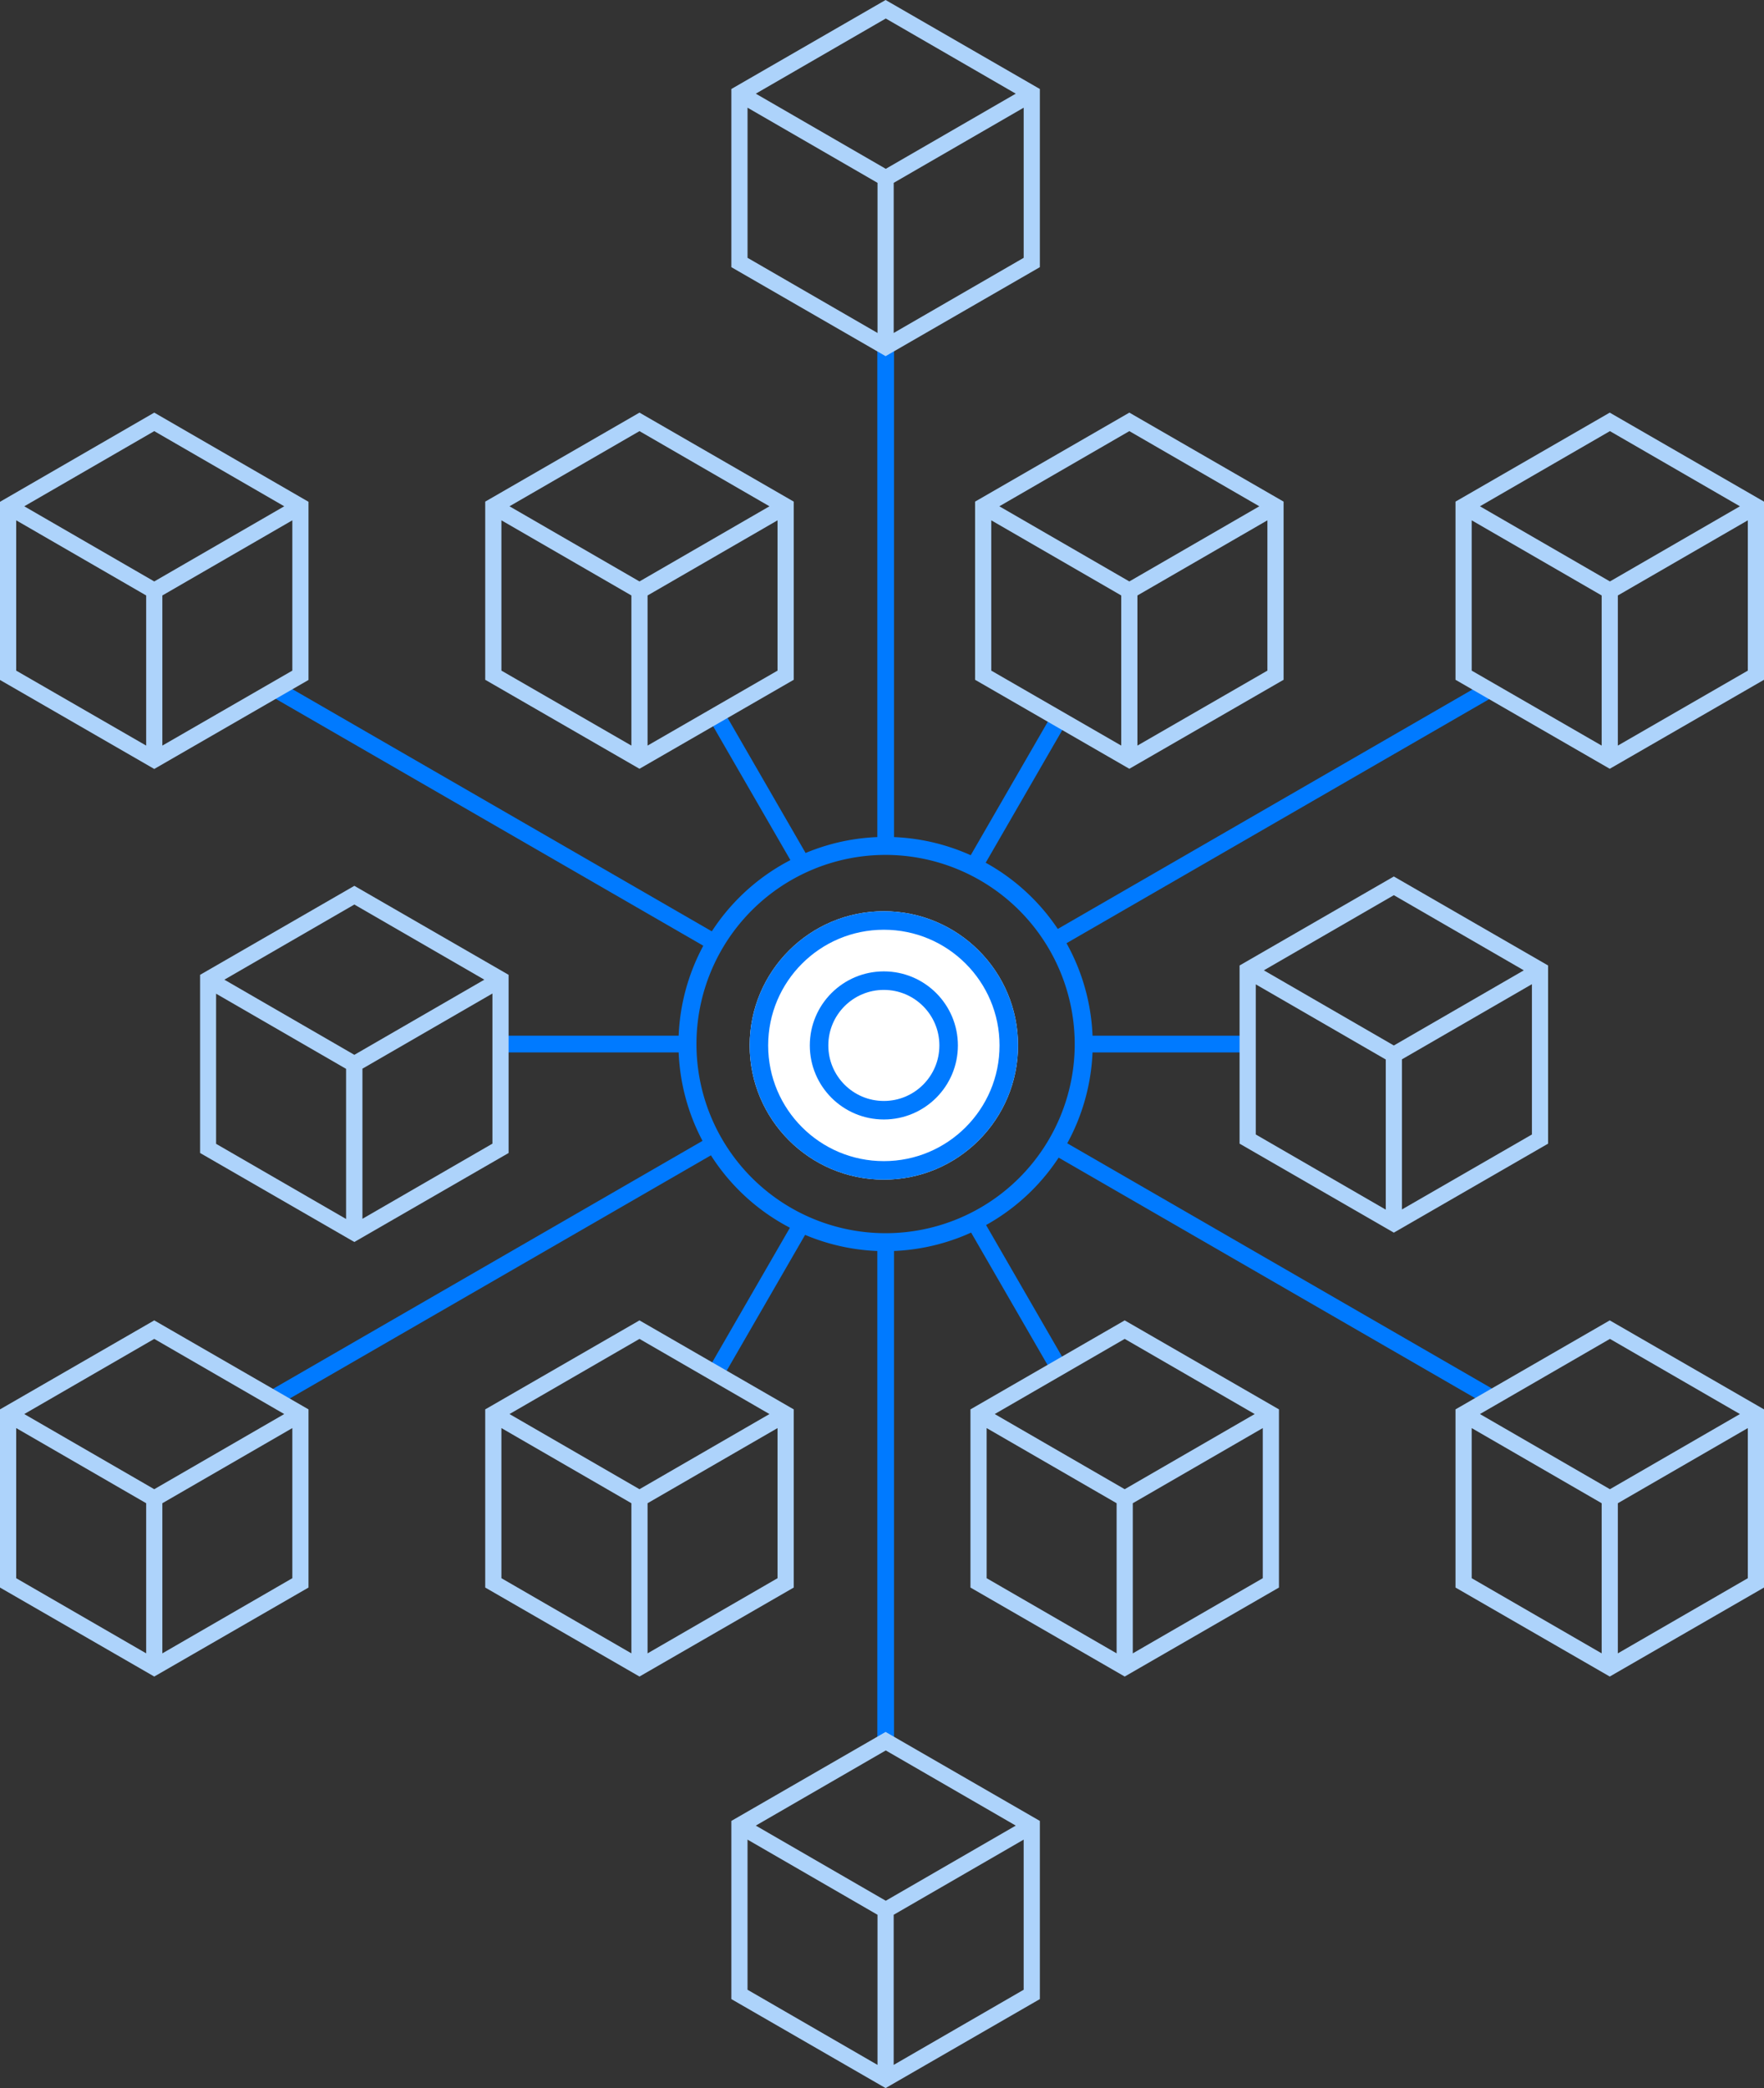 <svg xmlns="http://www.w3.org/2000/svg" viewBox="0 0 381.2 451.208"><rect x="0" y="0" width="381.2" height="451.208" fill="#333333" stroke="none"/><defs><style>.a{fill:#007aff;}.b{fill:#add3fb;}.c{fill:#fff;stroke:#007aff;stroke-width:4px;}.d{stroke:none;}.e{fill:none;}</style></defs><rect class="a" width="3.613" height="106.994" transform="translate(189.59 75.914)"/><rect class="a" width="3.613" height="37.607" transform="matrix(0.866, -0.5, 0.5, 0.866, 152.929, 154.897)"/><rect class="a" width="3.613" height="37.607" transform="matrix(-0.866, -0.5, 0.5, -0.866, 212.412, 187.457)"/><rect class="a" width="3.613" height="37.607" transform="matrix(-0.866, 0.5, -0.5, -0.866, 231.201, 296.082)"/><rect class="a" width="3.613" height="37.607" transform="matrix(0.866, 0.5, -0.5, 0.866, 171.718, 263.534)"/><rect class="a" width="3.613" height="38.501" transform="translate(109.091 227.411) rotate(-90)"/><rect class="a" width="3.613" height="38.501" transform="translate(232.638 227.414) rotate(-90)"/><rect class="a" width="3.613" height="108.509" transform="matrix(-0.5, -0.866, 0.866, -0.5, 229.013, 204.656)"/><rect class="a" width="3.613" height="108.509" transform="matrix(0.5, -0.866, 0.866, 0.5, 58.499, 150.386)"/><rect class="a" width="3.613" height="108.509" transform="matrix(0.5, 0.866, -0.866, 0.5, 152.479, 246.14)"/><rect class="a" width="3.613" height="108.509" transform="matrix(-0.5, 0.866, -0.866, -0.5, 322.993, 300.379)"/><rect class="a" width="3.613" height="106.994" transform="translate(189.59 269.699)"/><path class="b" d="M722.834,487.5,689.5,506.731v38.5l33.334,19.231,33.334-19.231v-38.5Zm28.089,20.28-28.089,16.239L694.745,507.78l28.089-16.24ZM693,510.81l28.089,16.239v32.44L693,543.25Zm31.585,48.641v-32.44l28.089-16.239V543.25Z" transform="translate(-421.627 -298.104)"/><path class="b" d="M144.634,492.7,111.3,511.931v38.5l33.334,19.231,33.334-19.231v-38.5Zm28.089,20.28-28.089,16.239L116.545,512.98l28.089-16.239Zm-57.965,3.03,28.089,16.239v32.44L114.758,548.45Zm31.624,48.641v-32.44l28.089-16.24v32.44Z" transform="translate(-68.06 -301.284)"/><path class="b" d="M303.234,734.4,269.9,753.631v38.5l33.334,19.231,33.334-19.231v-38.5Zm28.089,20.241-28.089,16.24-28.089-16.24L303.234,738.4Zm-57.926,3.03,28.089,16.239v32.44L273.4,790.112Zm31.585,48.68v-32.44l28.089-16.239v32.44Z" transform="translate(-165.043 -449.083)"/><path class="b" d="M573.134,734.4,539.8,753.631v38.5l33.334,19.231,33.334-19.231v-38.5Zm28.089,20.241-28.089,16.24-28.089-16.24L573.134,738.4Zm-57.926,3.03,28.089,16.239v32.44L543.3,790.112Zm31.585,48.68v-32.44l28.089-16.239v32.44Z" transform="translate(-330.086 -449.083)"/><path class="b" d="M303.234,229.5,269.9,248.731v38.5l33.334,19.231,33.334-19.231v-38.5Zm28.089,20.241-28.089,16.239-28.089-16.239L303.234,233.5Zm-57.926,3.03,28.089,16.239v32.44L273.4,285.25Zm31.585,48.68v-32.44l28.089-16.239V285.25Z" transform="translate(-165.043 -140.338)"/><path class="b" d="M573.134,229.5,539.8,248.731v38.5l33.334,19.231,33.334-19.231v-38.5Zm28.089,20.241-28.089,16.239-28.089-16.239L573.134,233.5Zm-57.926,3.03,28.089,16.239v32.44L543.3,285.25Zm31.585,48.68v-32.44l28.089-16.239V285.25Z" transform="translate(-329.086 -140.338)"/><path class="b" d="M440.134,0,406.8,19.231v38.5l33.334,19.231,33.334-19.231v-38.5Zm28.128,20.241L440.173,36.481,412.084,20.241,440.173,4ZM410.3,23.271l28.089,16.239v32.44L410.3,55.711Zm31.585,48.68V39.511l28.089-16.239v32.44Z" transform="translate(-248.757)"/><path class="b" d="M440.134,963.3,406.8,982.531v38.5l33.334,19.231,33.334-19.231v-38.5Zm28.128,20.241-28.089,16.24-28.089-16.24L440.173,967.3Zm-57.965,3.03,28.089,16.24v32.44l-28.089-16.24Zm31.585,48.68v-32.44l28.089-16.24v32.44Z" transform="translate(-248.757 -589.054)"/><path class="b" d="M33.334,229.5,0,248.77v38.5L33.334,306.5l33.334-19.231v-38.5Zm28.089,20.241L33.334,265.981,5.245,249.741,33.334,233.5ZM3.5,252.771l28.089,16.239v32.44L3.5,285.25Zm31.585,48.68v-32.44l28.089-16.239V285.25Z" transform="translate(0 -140.338)"/><path class="b" d="M842.934,229.5,809.6,248.731v38.5l33.334,19.231,33.334-19.231v-38.5Zm28.128,20.241-28.089,16.239-28.089-16.239L842.973,233.5Zm-57.965,3.03,28.089,16.239v32.44L813.1,285.25Zm31.585,48.68v-32.44l28.089-16.239V285.25Z" transform="translate(-495.067 -140.338)"/><path class="b" d="M33.334,734.4,0,753.631v38.5l33.334,19.231,33.334-19.231v-38.5Zm28.089,20.241-28.089,16.24L5.245,754.641,33.334,738.4ZM3.5,757.671l28.089,16.239v32.44L3.5,790.112Zm31.585,48.68v-32.44l28.089-16.239v32.44Z" transform="translate(0 -449.083)"/><path class="b" d="M842.934,734.4,809.6,753.631v38.5l33.334,19.231,33.334-19.231v-38.5Zm28.128,20.241-28.089,16.24-28.089-16.24L842.973,738.4Zm-57.965,3.03,28.089,16.239v32.44L813.1,790.112Zm31.585,48.68v-32.44l28.089-16.239v32.44Z" transform="translate(-495.067 -449.083)"/><g transform="translate(146.621 180.849)"><path class="a" d="M422.156,555.011a44.756,44.756,0,1,1,44.756-44.756A44.817,44.817,0,0,1,422.156,555.011Zm0-85.626a40.871,40.871,0,1,0,40.871,40.871A40.921,40.921,0,0,0,422.156,469.385Z" transform="translate(-377.4 -465.5)"/></g><g class="c" transform="translate(162 196.904)"><circle class="d" cx="29" cy="29" r="29"/><circle class="e" cx="29" cy="29" r="27"/></g><g class="c" transform="translate(175 209.904)"><circle class="d" cx="16" cy="16" r="16"/><circle class="e" cx="16" cy="16" r="14"/></g></svg>